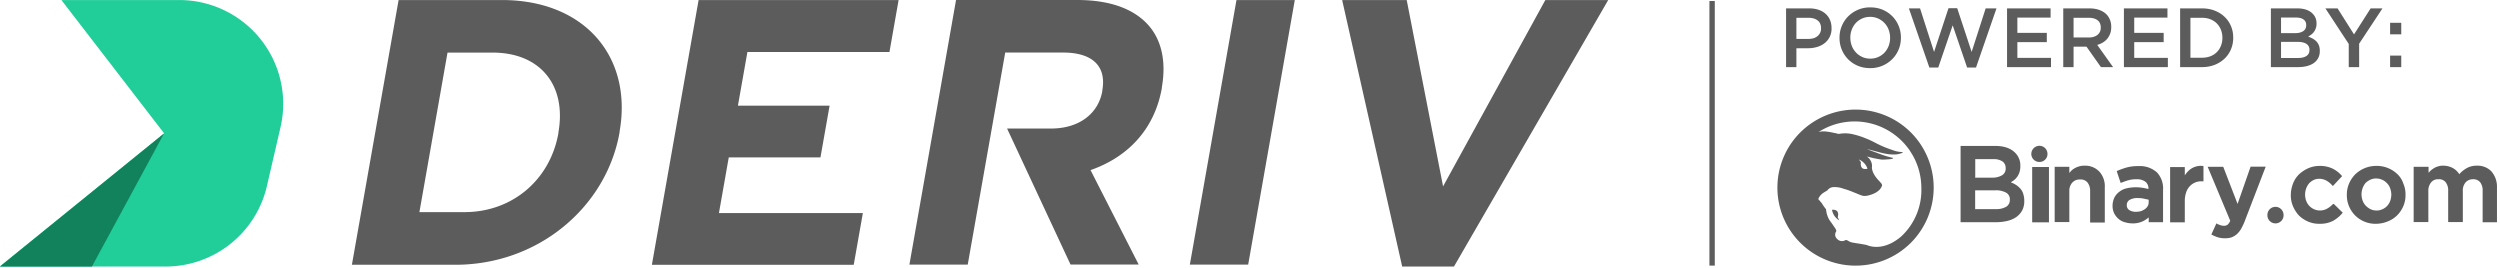 <svg xmlns="http://www.w3.org/2000/svg" width="149" height="16" viewBox="0 0 149 16">
    <g fill="none" fill-rule="nonzero">
        <path fill="#21CE99" d="M3.673.002V.02L9.78 7.945.004 15.868v.017h9.872a6.197 6.197 0 0 0 6.03-4.785l.817-3.533a6.177 6.177 0 0 0-1.191-5.229A6.204 6.204 0 0 0 10.695.002H3.673z"/>
        <path fill="#11825C" d="M9.774 7.96l-4.295 7.925H0z"/>
        <path fill="#5C5C5C" d="M23.757.002h6.156c4.966 0 7.797 3.413 7.014 7.84v.045c-.784 4.44-4.825 7.893-9.79 7.893h-6.164L23.757.002zm3.929 12.64c2.845 0 5.103-1.92 5.596-4.71v-.045c.492-2.793-1.068-4.753-3.925-4.753h-2.685l-1.675 9.508h2.689zM41.637.002h11.92l-.545 3.096h-8.466l-.566 3.2h5.464l-.545 3.084h-5.465l-.585 3.316h8.578l-.545 3.084h-12.03zM64.996 10.138c2.137-.743 3.798-2.347 4.25-4.888v-.045c.262-1.493 0-2.726-.717-3.605C67.674.563 66.214 0 64.207 0H56.98l-2.779 15.77h3.476l2.234-12.638h3.453c1.693 0 2.597.766 2.334 2.253v.044c-.235 1.33-1.364 2.232-3.057 2.232h-2.619l3.782 8.106h4.062l-2.871-5.63zM73.694.002h3.476l-2.779 15.77h-3.476zM79.992.002h3.848l2.167 11.106L92.102.002h3.748l-9.193 15.883H83.57zM124.236 9.875c-.12-.004-.239.014-.352.051-.101.032-.197.076-.287.133a.775.775 0 0 0-.213.194l-.052.053v-.365h-.874v3.294h.874v-1.837a.722.722 0 0 1 .182-.52.584.584 0 0 1 .457-.181.522.522 0 0 1 .445.18c.112.15.167.335.156.521v1.863h.874v-2.097a1.298 1.298 0 0 0-.314-.924 1.156 1.156 0 0 0-.896-.365zM127.435 9.9a2.493 2.493 0 0 0-.678.08c-.187.053-.37.118-.55.194l-.05.028.234.701.064-.025c.144-.051.274-.105.428-.143.15-.038.303-.055.457-.051a.814.814 0 0 1 .535.155.497.497 0 0 1 .17.427 2.53 2.53 0 0 0-.3-.064 2.48 2.48 0 0 0-1.018.026 1.093 1.093 0 0 0-.428.213.945.945 0 0 0-.288.35 1.165 1.165 0 0 0-.103.482v-.002c-.001.158.034.314.103.456.066.125.155.236.263.327.11.093.239.16.378.194.148.044.301.066.455.066a1.38 1.38 0 0 0 .642-.143c.111-.06.217-.132.314-.213v.286h.855v-1.94a1.38 1.38 0 0 0-.365-1.03 1.524 1.524 0 0 0-1.118-.373zm-.144 2.723a.722.722 0 0 1-.39-.105.326.326 0 0 1-.144-.285v-.013a.343.343 0 0 1 .156-.299.893.893 0 0 1 .496-.117c.127 0 .254.012.378.038.105.026.195.039.274.064v.132a.445.445 0 0 1-.051.233.549.549 0 0 1-.159.183 1.07 1.07 0 0 1-.248.13 1.285 1.285 0 0 1-.312.039zM133.36 12.154l-.855-2.213h-.928l1.345 3.217a.602.602 0 0 1-.156.233.362.362 0 0 1-.214.066 1.013 1.013 0 0 1-.194-.026l-.197-.078-.064-.039-.301.664.053.025c.112.06.23.108.35.145.14.04.284.057.428.051.124.004.248-.013.366-.05.109-.04.21-.098.299-.171.096-.083.18-.18.248-.286.08-.138.151-.28.214-.427l1.282-3.332h-.9l-.776 2.22zM139.038 12.169a1.43 1.43 0 0 1-.353.273.876.876 0 0 1-1.235-.47 1.092 1.092 0 0 1-.066-.365v-.012c0-.242.083-.476.235-.664a.951.951 0 0 1 .26-.196.739.739 0 0 1 .34-.079.882.882 0 0 1 .428.105c.128.071.242.164.34.273l.053.053.548-.587-.039-.05a1.765 1.765 0 0 0-.536-.406 1.741 1.741 0 0 0-.77-.156c-.233 0-.464.049-.678.143a2.055 2.055 0 0 0-.55.365 1.55 1.55 0 0 0-.352.548 1.9 1.9 0 0 0-.13.663v.024c-.003.228.041.454.13.663.087.201.206.387.353.549.159.154.345.278.55.364.213.091.444.136.677.13.276.011.55-.047.797-.168.207-.115.392-.265.548-.444l.038-.05-.534-.524-.054.018zM142.888 10.383a1.71 1.71 0 0 0-.562-.365 1.741 1.741 0 0 0-.705-.13c-.468 0-.918.182-1.253.508a1.785 1.785 0 0 0-.366.548c-.089.21-.133.436-.13.663v.024c-.003.228.041.454.13.663.086.204.21.39.366.549a1.713 1.713 0 0 0 1.24.495c.242-.002.481-.05.705-.143.21-.083.4-.207.56-.365a1.69 1.69 0 0 0 .366-.548c.09-.21.134-.436.13-.664v-.013a1.612 1.612 0 0 0-.13-.663 1.35 1.35 0 0 0-.35-.56zm-1.255 2.163a.777.777 0 0 1-.35-.079 1.056 1.056 0 0 1-.289-.213.87.87 0 0 1-.182-.299 1.148 1.148 0 0 1-.066-.365v-.012c.002-.242.085-.477.235-.666.081-.078.173-.144.274-.194a.784.784 0 0 1 .366-.08c.126 0 .25.027.365.08.11.05.208.123.289.213a.766.766 0 0 1 .181.299c.042.117.064.24.067.365v.012a1.148 1.148 0 0 1-.067.365.87.87 0 0 1-.181.299.806.806 0 0 1-.276.196.797.797 0 0 1-.366.08zM148.487 10.214a1.13 1.13 0 0 0-.855-.339c-.23-.008-.456.05-.652.169-.153.09-.29.205-.406.339a1.046 1.046 0 0 0-.338-.34 1.193 1.193 0 0 0-.614-.168.906.906 0 0 0-.34.051.882.882 0 0 0-.273.133c-.078.052-.15.113-.214.181a.177.177 0 0 1-.053.051v-.35h-.888v3.294h.875v-1.837a.773.773 0 0 1 .17-.533.511.511 0 0 1 .428-.181.5.5 0 0 1 .428.168c.112.15.168.334.156.52v1.863h.874v-1.837a.729.729 0 0 1 .17-.533.571.571 0 0 1 .427-.181.514.514 0 0 1 .427.168c.116.153.171.343.156.534v1.862h.855v-2.084a1.396 1.396 0 0 0-.333-.95zM121.118 9.954h1v3.296h-1zM122.03 9.171a.48.48 0 0 0-.48-.482.489.489 0 0 0-.484.482.48.48 0 0 0 .483.482.473.473 0 0 0 .481-.482zM136.1 12.832a.482.482 0 1 0-.963 0 .482.482 0 0 0 .964 0zM120.4 11.23a1.229 1.229 0 0 0-.287-.235 1.183 1.183 0 0 0-.214-.104l-.051-.026.038-.026.118-.078a.97.97 0 0 0 .357-.5c.038-.122.056-.25.051-.377V9.87a1.053 1.053 0 0 0-.312-.768c-.274-.273-.667-.405-1.201-.405h-2.048v4.546h2.099c.233.002.466-.024.693-.077.19-.045.372-.124.534-.235.148-.106.268-.244.353-.405.082-.17.122-.357.117-.546v-.013a1.34 1.34 0 0 0-.064-.416.753.753 0 0 0-.184-.322zm-2.675-.691V9.485h1.082a.916.916 0 0 1 .55.143c.116.09.184.23.18.377v.013a.448.448 0 0 1-.213.427c-.179.101-.382.15-.588.143h-1.017v-.04l.006-.01zm2.06 1.354a.46.46 0 0 1-.213.427c-.184.101-.391.15-.6.143h-1.253v-1.12h1.186c.231-.014.462.035.667.143a.446.446 0 0 1 .214.427v-.02zM131.272 9.888a1.07 1.07 0 0 0-.744.213c-.124.1-.23.218-.314.352v-.495h-.875v3.294h.875V11.99a1.586 1.586 0 0 1 .079-.52.98.98 0 0 1 .213-.365.93.93 0 0 1 .719-.299h.102v-.9l-.055-.017zM109.189 12.503a.885.885 0 0 0 .428.628l-.09-.184s.17-.482-.338-.444z"/>
        <path fill="#5C5C5C" d="M113.888 7.893a4.667 4.667 0 0 0-6.59 0 4.644 4.644 0 0 0 0 6.577 4.667 4.667 0 0 0 6.59 0 4.657 4.657 0 0 0 0-6.577zm-.483 6.11c-.054.051-.105.103-.156.143-1.123.911-1.984.455-1.997.455-.588-.118-.877-.118-1.045-.214-.039-.028-.17-.104-.214-.079a.392.392 0 0 1-.456-.025l-.04-.04a.332.332 0 0 1-.064-.442c.038-.039-.039-.169-.039-.169s-.214-.326-.365-.523a1.58 1.58 0 0 1-.197-.64 2.45 2.45 0 0 1-.248-.352c-.038-.05-.092-.104-.13-.155a.6.6 0 0 1-.08-.092v-.026a.854.854 0 0 1 .261-.326c.054-.039.276-.169.276-.169a.456.456 0 0 1 .338-.196c.223-.013.446.023.654.105l.143.04c.235.077.443.169.614.233.11.052.223.096.34.132.286.077.808-.158.912-.262a.68.68 0 0 0 .261-.35.234.234 0 0 0-.066-.145.924.924 0 0 1-.103-.118l-.027-.025c-.496-.52-.404-.854-.404-.854a.69.69 0 0 0-.261-.546l-.026-.025-.013-.013c.249.071.502.128.757.168.112.023.227.027.34.013.26-.013.455-.025.468-.092a5.115 5.115 0 0 1-.678-.194c-.248-.091-.286-.104-.457-.17a3.853 3.853 0 0 1-.428-.169c.888.235 1.174.326 1.578.326.101.004.203-.005.301-.027.052-.013.236-.051.261-.118a1.555 1.555 0 0 1-.496-.076c-1.03-.34-1.122-.508-1.697-.73a4.783 4.783 0 0 0-.874-.273 2.011 2.011 0 0 0-.757 0c-.783-.184-.966-.17-1.202-.117a3.984 3.984 0 0 1 5.443 1.12l.013.025c.435.647.667 1.41.667 2.189a3.761 3.761 0 0 1-1.107 2.803zm-2.61-4.495c.241.1.427.3.508.549-.496.117-.391-.39-.391-.39l-.118-.159zM101.882.06h.319v15.77h-.319zM107.78 2.32c.233 0 .417-.058.552-.175a.568.568 0 0 0 .203-.45v-.01c0-.207-.068-.362-.205-.468-.137-.105-.32-.157-.55-.157h-.715v1.26h.715zM106.45.5h1.38c.203 0 .387.027.552.083.166.055.305.134.42.237.116.103.204.227.265.37.062.143.093.303.093.48v.01a1.075 1.075 0 0 1-.41.89c-.127.1-.275.176-.445.227-.17.052-.352.078-.545.078h-.695V4h-.615V.5zm5.02 2.995a1.154 1.154 0 0 0 .85-.363c.103-.111.184-.242.243-.392.058-.15.087-.31.087-.48v-.01c0-.17-.03-.33-.088-.482a1.185 1.185 0 0 0-.623-.663 1.146 1.146 0 0 0-.479-.1 1.154 1.154 0 0 0-.85.363 1.225 1.225 0 0 0-.242.392c-.059.15-.088.31-.088.48v.01c0 .17.03.33.088.482a1.185 1.185 0 0 0 .622.663c.147.067.307.1.48.1zm-.01.565c-.27 0-.517-.047-.74-.142a1.758 1.758 0 0 1-.95-.96 1.812 1.812 0 0 1-.135-.698v-.01c0-.247.045-.48.135-.698.09-.218.217-.41.38-.575a1.829 1.829 0 0 1 1.32-.537c.27 0 .517.047.74.143a1.758 1.758 0 0 1 .95.96c.09.218.135.45.135.697v.01c0 .247-.045.48-.135.697-.09.219-.217.41-.38.575a1.829 1.829 0 0 1-1.32.538zM113.77.5h.665l.835 2.595.86-2.605h.52l.86 2.605.835-2.595h.645l-1.22 3.525h-.53l-.86-2.515-.86 2.515h-.53L113.77.5zm5.85 0h2.595v.55h-1.98v.91h1.755v.55h-1.755v.94h2.005V4h-2.62V.5zm4.865 1.735c.22 0 .395-.052.525-.157a.52.52 0 0 0 .195-.428v-.01c0-.19-.063-.334-.19-.432-.127-.099-.305-.148-.535-.148h-.895v1.175h.9zM122.97.5h1.56c.22 0 .415.03.585.093.17.061.312.147.425.257.093.097.165.208.215.335.05.127.075.267.075.42v.01c0 .143-.02.272-.063.387a1.013 1.013 0 0 1-.434.53c-.102.062-.215.11-.338.143L125.94 4h-.725l-.86-1.22h-.77V4h-.615V.5zm3.615 0h2.595v.55h-1.98v.91h1.755v.55H127.2v.94h2.005V4h-2.62V.5zm4.655 2.94c.183 0 .35-.03.5-.087.15-.059.277-.14.382-.246.106-.105.187-.23.245-.375.059-.145.088-.302.088-.472v-.01c0-.17-.03-.328-.088-.475a1.103 1.103 0 0 0-.244-.377 1.123 1.123 0 0 0-.383-.248c-.15-.06-.317-.09-.5-.09h-.69v2.38h.69zM129.935.5h1.305c.273 0 .524.044.752.132.229.089.425.211.59.368.166.157.293.34.383.552.09.212.135.441.135.688v.01c0 .247-.045.477-.135.69a1.63 1.63 0 0 1-.382.555 1.81 1.81 0 0 1-.59.37c-.229.09-.48.135-.753.135h-1.305V.5zm7.035 2.955c.21 0 .375-.04.495-.12.12-.08.18-.2.18-.36v-.01c0-.15-.06-.266-.178-.347-.118-.082-.299-.123-.542-.123h-.975v.96h1.02zm-.18-1.48c.2 0 .36-.04.48-.118.12-.078.18-.197.18-.357v-.01c0-.14-.052-.25-.157-.327-.106-.079-.258-.118-.458-.118h-.885v.93h.84zM135.345.5h1.57c.403 0 .708.103.915.31.157.157.235.35.235.58v.01a.816.816 0 0 1-.153.498.778.778 0 0 1-.16.162 1.364 1.364 0 0 1-.187.12c.103.037.197.08.282.127a.909.909 0 0 1 .22.173.7.7 0 0 1 .143.235c.033.09.05.195.05.315v.01c0 .157-.03.295-.093.415a.824.824 0 0 1-.262.3c-.113.08-.25.14-.41.183-.16.041-.337.062-.53.062h-1.62V.5zm4.64 2.12L138.595.5h.725l.98 1.55.99-1.55h.705l-1.39 2.105V4h-.62V2.62zm2.465.695h.665V4h-.665v-.685zm0-1.955h.665v.685h-.665V1.36z"/>
    </g>
</svg>
